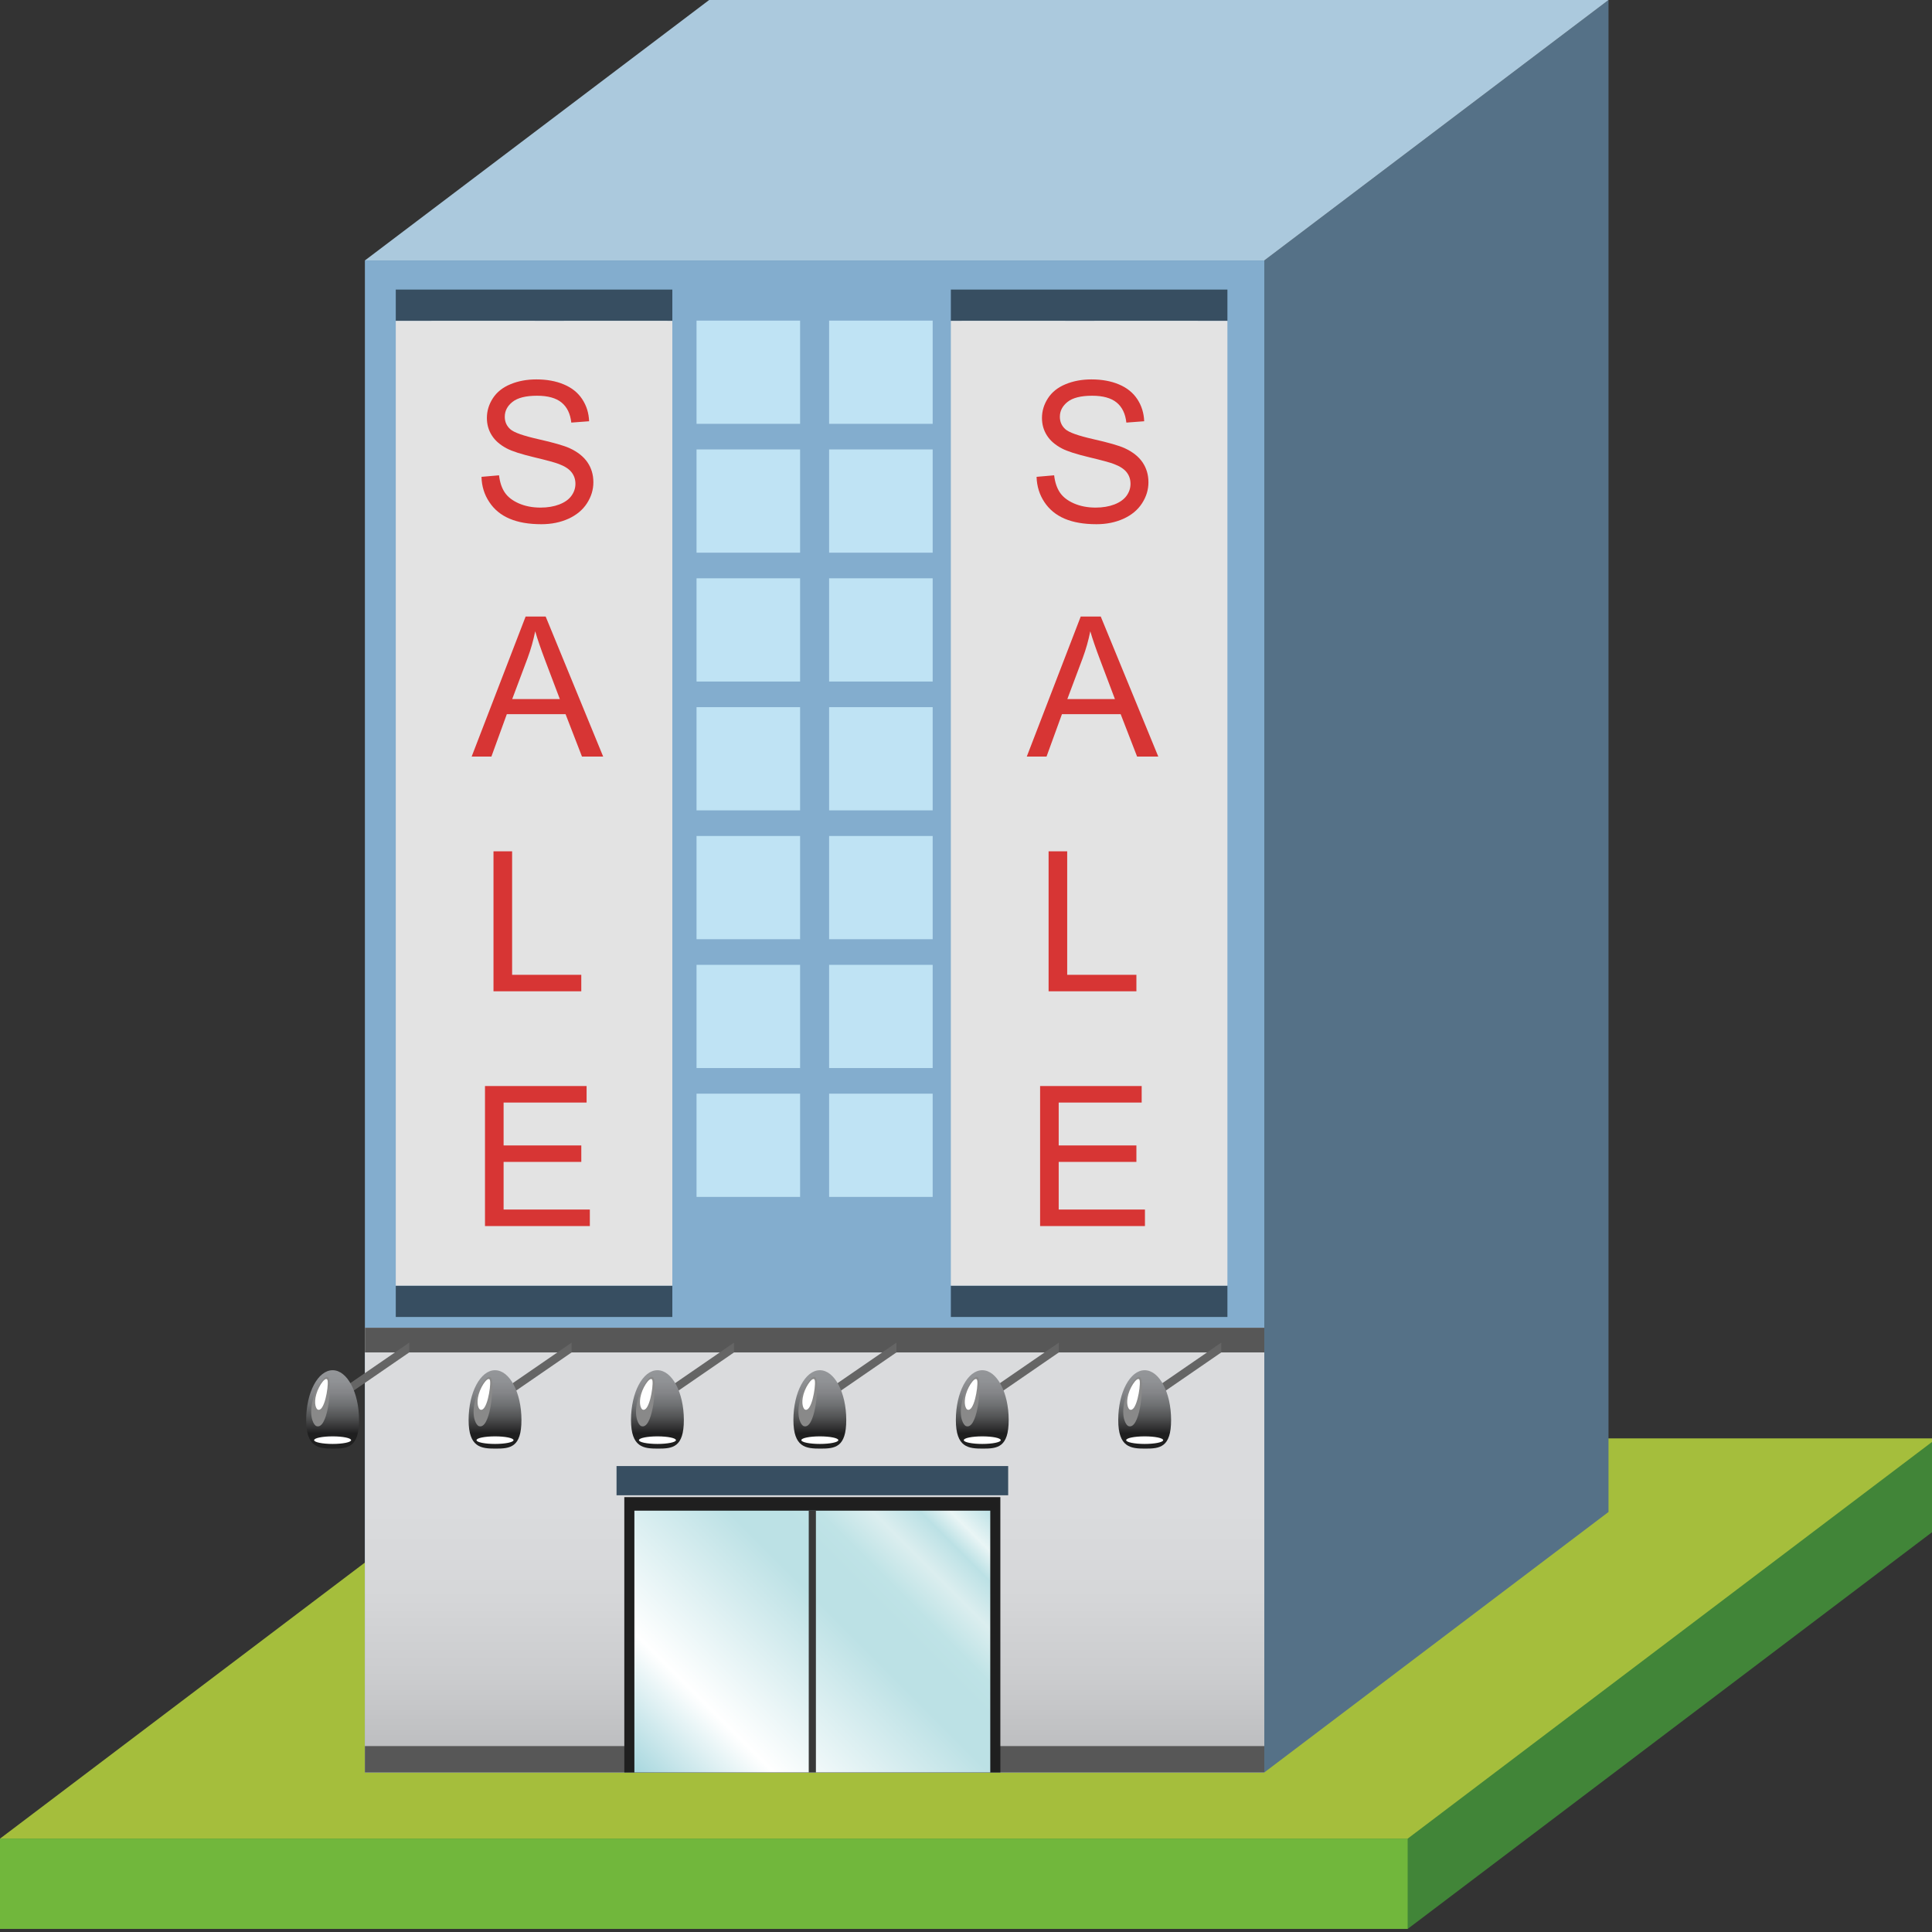 <?xml version="1.0" encoding="utf-8"?>
<!-- Generator: Adobe Illustrator 16.0.0, SVG Export Plug-In . SVG Version: 6.00 Build 0)  -->
<!DOCTYPE svg PUBLIC "-//W3C//DTD SVG 1.1//EN" "http://www.w3.org/Graphics/SVG/1.1/DTD/svg11.dtd">
<svg version="1.1" id="图层_1" xmlns="http://www.w3.org/2000/svg" preserveAspectRatio="none" xmlns:xlink="http://www.w3.org/1999/xlink" x="0px" y="0px"
	 width="100px" height="100px" viewBox="0 0 100 100" enable-background="new 0 0 100 100" xml:space="preserve">
<rect x="0" y="0" width="100" height="100" fill="#333333" stroke="none"/>
<g>
	<g>
		<g>
			<polygon fill="#418538" points="72.86,99.841 0,99.841 0,95.168 27.383,82.859 100.245,74.45 100.245,79.123 			"/>
			<polygon fill="#A5BE3C" points="72.86,95.168 0,95.168 27.383,74.45 100.245,74.45 			"/>
			<rect y="95.168" fill="#71B73C" width="72.86" height="4.673"/>
		</g>
	</g>
</g>
<g>
	<g>
		<rect x="18.887" y="13.481" fill="#83ADCE" width="46.553" height="78.26"/>
		<linearGradient id="SVGID_1_" gradientUnits="userSpaceOnUse" x1="42.164" y1="91.741" x2="42.164" y2="68.724">
			<stop  offset="0" style="stop-color:#B7B9BA"/>
			<stop  offset="0.013" style="stop-color:#B9BABC"/>
			<stop  offset="0.213" style="stop-color:#CBCCCE"/>
			<stop  offset="0.409" style="stop-color:#D6D7D9"/>
			<stop  offset="0.593" style="stop-color:#DADBDD"/>
		</linearGradient>
		<rect x="18.887" y="68.724" fill="url(#SVGID_1_)" width="46.553" height="23.018"/>
		<rect x="18.887" y="90.377" fill="#575757" width="46.553" height="1.364"/>
		<rect x="18.887" y="68.724" fill="#575757" width="46.553" height="1.277"/>
		<g>
			<g>
				<rect x="22.329" y="23.263" fill="#BFE3F4" width="5.36" height="5.344"/>
				<rect x="29.191" y="23.263" fill="#BFE3F4" width="5.36" height="5.344"/>
				<rect x="36.053" y="23.263" fill="#BFE3F4" width="5.36" height="5.344"/>
				<rect x="42.915" y="23.263" fill="#BFE3F4" width="5.36" height="5.344"/>
				<rect x="49.776" y="23.263" fill="#BFE3F4" width="5.361" height="5.344"/>
				<rect x="56.639" y="23.263" fill="#BFE3F4" width="5.357" height="5.344"/>
			</g>
			<g>
				<rect x="22.329" y="29.933" fill="#BFE3F4" width="5.36" height="5.343"/>
				<rect x="29.191" y="29.933" fill="#BFE3F4" width="5.36" height="5.343"/>
				<rect x="36.053" y="29.933" fill="#BFE3F4" width="5.36" height="5.343"/>
				<rect x="42.915" y="29.933" fill="#BFE3F4" width="5.36" height="5.343"/>
				<rect x="49.776" y="29.933" fill="#BFE3F4" width="5.361" height="5.343"/>
				<rect x="56.639" y="29.933" fill="#BFE3F4" width="5.357" height="5.343"/>
			</g>
			<g>
				<rect x="22.329" y="36.602" fill="#BFE3F4" width="5.36" height="5.342"/>
				<rect x="29.191" y="36.602" fill="#BFE3F4" width="5.36" height="5.342"/>
				<rect x="36.053" y="36.602" fill="#BFE3F4" width="5.36" height="5.342"/>
				<rect x="42.915" y="36.602" fill="#BFE3F4" width="5.36" height="5.342"/>
				<rect x="49.776" y="36.602" fill="#BFE3F4" width="5.361" height="5.342"/>
				<rect x="56.639" y="36.602" fill="#BFE3F4" width="5.357" height="5.342"/>
			</g>
			<g>
				<rect x="22.329" y="43.271" fill="#BFE3F4" width="5.36" height="5.343"/>
				<rect x="29.191" y="43.271" fill="#BFE3F4" width="5.36" height="5.343"/>
				<rect x="36.053" y="43.271" fill="#BFE3F4" width="5.36" height="5.343"/>
				<rect x="42.915" y="43.271" fill="#BFE3F4" width="5.36" height="5.343"/>
				<rect x="49.776" y="43.271" fill="#BFE3F4" width="5.361" height="5.343"/>
				<rect x="56.639" y="43.271" fill="#BFE3F4" width="5.357" height="5.343"/>
			</g>
			<g>
				<rect x="22.329" y="49.94" fill="#BFE3F4" width="5.36" height="5.342"/>
				<rect x="29.191" y="49.94" fill="#BFE3F4" width="5.36" height="5.342"/>
				<rect x="36.053" y="49.94" fill="#BFE3F4" width="5.36" height="5.342"/>
				<rect x="42.915" y="49.94" fill="#BFE3F4" width="5.36" height="5.342"/>
				<rect x="49.776" y="49.94" fill="#BFE3F4" width="5.361" height="5.342"/>
				<rect x="56.639" y="49.94" fill="#BFE3F4" width="5.357" height="5.342"/>
			</g>
			<g>
				<rect x="22.329" y="56.608" fill="#BFE3F4" width="5.36" height="5.344"/>
				<rect x="29.191" y="56.608" fill="#BFE3F4" width="5.36" height="5.344"/>
				<rect x="36.053" y="56.608" fill="#BFE3F4" width="5.36" height="5.344"/>
				<rect x="42.915" y="56.608" fill="#BFE3F4" width="5.36" height="5.344"/>
				<rect x="49.776" y="56.608" fill="#BFE3F4" width="5.361" height="5.344"/>
				<rect x="56.639" y="56.608" fill="#BFE3F4" width="5.357" height="5.344"/>
			</g>
			<g>
				<rect x="22.329" y="16.595" fill="#BFE3F4" width="5.36" height="5.342"/>
				<rect x="29.191" y="16.595" fill="#BFE3F4" width="5.36" height="5.342"/>
				<rect x="36.053" y="16.595" fill="#BFE3F4" width="5.36" height="5.342"/>
				<rect x="42.915" y="16.595" fill="#BFE3F4" width="5.36" height="5.342"/>
				<rect x="49.776" y="16.595" fill="#BFE3F4" width="5.361" height="5.342"/>
				<rect x="56.639" y="16.595" fill="#BFE3F4" width="5.357" height="5.342"/>
			</g>
		</g>
		<polygon fill="#557187" points="65.44,91.741 83.256,78.26 83.256,0.001 65.44,13.481 		"/>
		<polygon fill="#ABC9DD" points="18.887,13.481 36.705,0 83.256,0.001 65.44,13.481 		"/>
	</g>
	<g>
		<rect x="20.485" y="14.988" fill="#374E61" width="14.315" height="1.621"/>
		<rect x="20.485" y="66.545" fill="#374E61" width="14.315" height="1.621"/>
		<rect x="20.485" y="16.609" fill="#E3E3E3" width="14.315" height="49.936"/>
		<g>
			<path fill="#D73534" d="M24.922,24.681l0.908-0.079c0.043,0.363,0.142,0.66,0.299,0.892c0.157,0.233,0.402,0.421,0.733,0.565
				c0.329,0.143,0.702,0.214,1.115,0.214c0.367,0,0.691-0.055,0.973-0.163c0.281-0.109,0.491-0.258,0.627-0.447
				c0.138-0.19,0.207-0.397,0.207-0.621c0-0.228-0.066-0.426-0.199-0.596c-0.131-0.17-0.35-0.313-0.653-0.427
				c-0.196-0.077-0.628-0.195-1.296-0.354c-0.668-0.16-1.135-0.311-1.403-0.453c-0.347-0.182-0.606-0.406-0.776-0.675
				c-0.171-0.268-0.256-0.57-0.256-0.902c0-0.365,0.104-0.708,0.312-1.026c0.208-0.318,0.513-0.559,0.912-0.723
				c0.401-0.166,0.846-0.248,1.335-0.248c0.54,0,1.013,0.085,1.426,0.26c0.411,0.172,0.729,0.427,0.949,0.763
				c0.222,0.336,0.341,0.717,0.357,1.143l-0.922,0.069c-0.051-0.458-0.218-0.805-0.505-1.039c-0.285-0.233-0.708-0.351-1.267-0.351
				c-0.583,0-1.005,0.107-1.272,0.319c-0.267,0.212-0.399,0.469-0.399,0.769c0,0.26,0.095,0.474,0.283,0.643
				c0.186,0.169,0.669,0.34,1.451,0.517c0.783,0.176,1.319,0.331,1.61,0.461c0.424,0.194,0.735,0.441,0.938,0.74
				c0.203,0.298,0.304,0.642,0.304,1.031c0,0.386-0.112,0.748-0.333,1.09c-0.221,0.341-0.541,0.606-0.956,0.796
				c-0.414,0.188-0.881,0.284-1.401,0.284c-0.658,0-1.209-0.097-1.653-0.288c-0.446-0.19-0.795-0.478-1.046-0.862
				C25.068,25.6,24.934,25.165,24.922,24.681z"/>
			<path fill="#D73534" d="M24.413,39.16l2.793-7.247h1.038l2.976,7.247h-1.097l-0.849-2.194h-3.041l-0.798,2.194H24.413z
				 M26.512,36.184h2.465l-0.76-2.006c-0.23-0.61-0.402-1.111-0.515-1.504c-0.093,0.465-0.223,0.926-0.392,1.384L26.512,36.184z"/>
			<path fill="#D73534" d="M25.543,51.309v-7.246h0.964v6.393h3.58v0.854H25.543z"/>
			<path fill="#D73534" d="M25.103,63.461v-7.248h5.259v0.855h-4.296v2.22h4.022v0.852h-4.022v2.466h4.464v0.855H25.103z"/>
		</g>
	</g>
	<g>
		<rect x="49.216" y="14.988" fill="#374E61" width="14.315" height="1.621"/>
		<rect x="49.216" y="66.545" fill="#374E61" width="14.315" height="1.621"/>
		<rect x="49.216" y="16.609" fill="#E3E3E3" width="14.315" height="49.936"/>
		<g>
			<path fill="#D73534" d="M53.653,24.681l0.909-0.079c0.042,0.363,0.143,0.66,0.299,0.892c0.157,0.233,0.401,0.421,0.731,0.565
				c0.331,0.143,0.703,0.214,1.116,0.214c0.367,0,0.692-0.055,0.973-0.163c0.281-0.109,0.489-0.258,0.628-0.447
				c0.138-0.19,0.206-0.397,0.206-0.621c0-0.228-0.066-0.426-0.198-0.596c-0.133-0.17-0.352-0.313-0.655-0.427
				c-0.194-0.077-0.628-0.195-1.295-0.354c-0.669-0.16-1.136-0.311-1.403-0.453c-0.347-0.182-0.607-0.406-0.776-0.675
				c-0.171-0.268-0.256-0.57-0.256-0.902c0-0.365,0.105-0.708,0.313-1.026c0.207-0.318,0.512-0.559,0.911-0.723
				c0.401-0.166,0.846-0.248,1.335-0.248c0.539,0,1.014,0.085,1.427,0.26c0.41,0.172,0.728,0.427,0.949,0.763
				c0.221,0.336,0.34,0.717,0.356,1.143l-0.923,0.069c-0.05-0.458-0.217-0.805-0.503-1.039c-0.285-0.233-0.708-0.351-1.268-0.351
				c-0.582,0-1.006,0.107-1.272,0.319c-0.266,0.212-0.399,0.469-0.399,0.769c0,0.26,0.096,0.474,0.283,0.643
				c0.186,0.169,0.67,0.34,1.451,0.517c0.781,0.176,1.319,0.331,1.609,0.461c0.423,0.194,0.736,0.441,0.938,0.74
				c0.202,0.298,0.304,0.642,0.304,1.031c0,0.386-0.111,0.748-0.333,1.09c-0.221,0.341-0.54,0.606-0.956,0.796
				c-0.414,0.188-0.881,0.284-1.399,0.284c-0.659,0-1.21-0.097-1.656-0.288c-0.442-0.19-0.792-0.478-1.045-0.862
				C53.8,25.6,53.667,25.165,53.653,24.681z"/>
			<path fill="#D73534" d="M53.146,39.16l2.792-7.247h1.037l2.977,7.247h-1.096l-0.85-2.194h-3.04l-0.798,2.194H53.146z
				 M55.245,36.184h2.463l-0.758-2.006c-0.231-0.61-0.403-1.111-0.517-1.504c-0.092,0.465-0.222,0.926-0.391,1.384L55.245,36.184z"
				/>
			<path fill="#D73534" d="M54.275,51.309v-7.246h0.963v6.393h3.582v0.854H54.275z"/>
			<path fill="#D73534" d="M53.835,63.461v-7.248h5.258v0.855h-4.295v2.22h4.022v0.852h-4.022v2.466h4.464v0.855H53.835z"/>
		</g>
	</g>
	<g>
		<polygon fill="#656565" points="54.806,70.001 51.022,72.604 51.022,72.097 54.806,69.494 		"/>
		<g>
			<g>
				<linearGradient id="SVGID_2_" gradientUnits="userSpaceOnUse" x1="50.842" y1="74.981" x2="50.842" y2="70.922">
					<stop  offset="0.192" style="stop-color:#1F1F1F"/>
					<stop  offset="0.249" style="stop-color:#2E2E2F"/>
					<stop  offset="0.405" style="stop-color:#535455"/>
					<stop  offset="0.56" style="stop-color:#6F7173"/>
					<stop  offset="0.713" style="stop-color:#848588"/>
					<stop  offset="0.861" style="stop-color:#909295"/>
					<stop  offset="1" style="stop-color:#949699"/>
				</linearGradient>
				<path fill="url(#SVGID_2_)" d="M52.209,73.497c0,1.422-0.582,1.483-1.336,1.483c-0.755,0-1.398-0.062-1.398-1.483
					c0-1.424,0.611-2.575,1.367-2.575C51.597,70.922,52.209,72.073,52.209,73.497z"/>
				<ellipse fill="#FFFFFF" cx="50.842" cy="74.542" rx="0.957" ry="0.196"/>
			</g>
			<path fill="#898989" d="M50.004,73.815c-0.125-0.037-0.39-0.434-0.214-1.243c0.173-0.81,0.779-1.664,0.884-1.15
				C50.78,71.936,50.579,74.012,50.004,73.815z"/>
			<path fill="#FFFFFF" d="M50.071,72.96c-0.073-0.029-0.215-0.29-0.074-0.794c0.142-0.503,0.549-1.014,0.589-0.686
				C50.627,71.81,50.413,73.109,50.071,72.96z"/>
		</g>
	</g>
	<g>
		<polygon fill="#656565" points="46.399,70.001 42.616,72.604 42.616,72.097 46.399,69.494 		"/>
		<g>
			<g>
				<linearGradient id="SVGID_3_" gradientUnits="userSpaceOnUse" x1="42.434" y1="74.981" x2="42.434" y2="70.922">
					<stop  offset="0.192" style="stop-color:#1F1F1F"/>
					<stop  offset="0.249" style="stop-color:#2E2E2F"/>
					<stop  offset="0.405" style="stop-color:#535455"/>
					<stop  offset="0.56" style="stop-color:#6F7173"/>
					<stop  offset="0.713" style="stop-color:#848588"/>
					<stop  offset="0.861" style="stop-color:#909295"/>
					<stop  offset="1" style="stop-color:#949699"/>
				</linearGradient>
				<path fill="url(#SVGID_3_)" d="M43.802,73.497c0,1.422-0.581,1.483-1.336,1.483s-1.399-0.062-1.399-1.483
					c0-1.424,0.612-2.575,1.369-2.575C43.191,70.922,43.802,72.073,43.802,73.497z"/>
				<ellipse fill="#FFFFFF" cx="42.435" cy="74.542" rx="0.957" ry="0.196"/>
			</g>
			<path fill="#898989" d="M41.599,73.815c-0.125-0.037-0.389-0.434-0.215-1.243c0.174-0.81,0.78-1.664,0.885-1.15
				C42.373,71.936,42.173,74.012,41.599,73.815z"/>
			<path fill="#FFFFFF" d="M41.665,72.96c-0.073-0.029-0.216-0.29-0.075-0.794c0.143-0.503,0.551-1.014,0.59-0.686
				C42.221,71.81,42.005,73.109,41.665,72.96z"/>
		</g>
	</g>
	<g>
		<polygon fill="#656565" points="37.993,70.001 34.209,72.604 34.209,72.097 37.993,69.494 		"/>
		<g>
			<g>
				<linearGradient id="SVGID_4_" gradientUnits="userSpaceOnUse" x1="34.028" y1="74.981" x2="34.028" y2="70.922">
					<stop  offset="0.192" style="stop-color:#1F1F1F"/>
					<stop  offset="0.249" style="stop-color:#2E2E2F"/>
					<stop  offset="0.405" style="stop-color:#535455"/>
					<stop  offset="0.56" style="stop-color:#6F7173"/>
					<stop  offset="0.713" style="stop-color:#848588"/>
					<stop  offset="0.861" style="stop-color:#909295"/>
					<stop  offset="1" style="stop-color:#949699"/>
				</linearGradient>
				<path fill="url(#SVGID_4_)" d="M35.396,73.497c0,1.422-0.582,1.483-1.337,1.483c-0.754,0-1.398-0.062-1.398-1.483
					c0-1.424,0.612-2.575,1.368-2.575S35.396,72.073,35.396,73.497z"/>
				<ellipse fill="#FFFFFF" cx="34.029" cy="74.542" rx="0.958" ry="0.196"/>
			</g>
			<path fill="#898989" d="M33.192,73.815c-0.124-0.037-0.389-0.434-0.214-1.243c0.172-0.81,0.778-1.664,0.885-1.15
				C33.967,71.936,33.766,74.012,33.192,73.815z"/>
			<path fill="#FFFFFF" d="M33.259,72.96c-0.073-0.029-0.217-0.29-0.075-0.794c0.143-0.503,0.55-1.014,0.59-0.686
				C33.815,71.81,33.599,73.109,33.259,72.96z"/>
		</g>
	</g>
	<g>
		<polygon fill="#656565" points="29.587,70.001 25.804,72.604 25.804,72.097 29.587,69.494 		"/>
		<g>
			<g>
				<linearGradient id="SVGID_5_" gradientUnits="userSpaceOnUse" x1="25.623" y1="74.981" x2="25.623" y2="70.922">
					<stop  offset="0.192" style="stop-color:#1F1F1F"/>
					<stop  offset="0.249" style="stop-color:#2E2E2F"/>
					<stop  offset="0.405" style="stop-color:#535455"/>
					<stop  offset="0.56" style="stop-color:#6F7173"/>
					<stop  offset="0.713" style="stop-color:#848588"/>
					<stop  offset="0.861" style="stop-color:#909295"/>
					<stop  offset="1" style="stop-color:#949699"/>
				</linearGradient>
				<path fill="url(#SVGID_5_)" d="M26.99,73.497c0,1.422-0.581,1.483-1.337,1.483c-0.755,0-1.398-0.062-1.398-1.483
					c0-1.424,0.612-2.575,1.367-2.575S26.99,72.073,26.99,73.497z"/>
				<ellipse fill="#FFFFFF" cx="25.622" cy="74.542" rx="0.958" ry="0.196"/>
			</g>
			<path fill="#898989" d="M24.786,73.815c-0.125-0.037-0.39-0.434-0.215-1.243c0.174-0.81,0.78-1.664,0.885-1.15
				C25.56,71.936,25.36,74.012,24.786,73.815z"/>
			<path fill="#FFFFFF" d="M24.853,72.96c-0.073-0.029-0.216-0.29-0.074-0.794c0.142-0.503,0.549-1.014,0.589-0.686
				C25.408,71.81,25.194,73.109,24.853,72.96z"/>
		</g>
	</g>
	<g>
		<polygon fill="#656565" points="21.181,70.001 17.396,72.604 17.396,72.097 21.181,69.494 		"/>
		<g>
			<g>
				<linearGradient id="SVGID_6_" gradientUnits="userSpaceOnUse" x1="17.215" y1="74.981" x2="17.215" y2="70.922">
					<stop  offset="0.192" style="stop-color:#1F1F1F"/>
					<stop  offset="0.249" style="stop-color:#2E2E2F"/>
					<stop  offset="0.405" style="stop-color:#535455"/>
					<stop  offset="0.56" style="stop-color:#6F7173"/>
					<stop  offset="0.713" style="stop-color:#848588"/>
					<stop  offset="0.861" style="stop-color:#909295"/>
					<stop  offset="1" style="stop-color:#949699"/>
				</linearGradient>
				<path fill="url(#SVGID_6_)" d="M18.583,73.497c0,1.422-0.582,1.483-1.336,1.483c-0.757,0-1.399-0.062-1.399-1.483
					c0-1.424,0.612-2.575,1.369-2.575C17.971,70.922,18.583,72.073,18.583,73.497z"/>
				<ellipse fill="#FFFFFF" cx="17.216" cy="74.542" rx="0.957" ry="0.196"/>
			</g>
			<path fill="#898989" d="M16.379,73.815c-0.125-0.037-0.388-0.434-0.214-1.243c0.173-0.81,0.779-1.664,0.883-1.15
				C17.154,71.936,16.953,74.012,16.379,73.815z"/>
			<path fill="#FFFFFF" d="M16.446,72.96c-0.074-0.029-0.217-0.29-0.075-0.794c0.143-0.503,0.549-1.014,0.59-0.686
				C17.002,71.81,16.787,73.109,16.446,72.96z"/>
		</g>
	</g>
	<g>
		<polygon fill="#656565" points="63.213,70.001 59.429,72.604 59.429,72.097 63.213,69.494 		"/>
		<g>
			<g>
				<linearGradient id="SVGID_7_" gradientUnits="userSpaceOnUse" x1="59.248" y1="74.981" x2="59.248" y2="70.922">
					<stop  offset="0.192" style="stop-color:#1F1F1F"/>
					<stop  offset="0.249" style="stop-color:#2E2E2F"/>
					<stop  offset="0.405" style="stop-color:#535455"/>
					<stop  offset="0.56" style="stop-color:#6F7173"/>
					<stop  offset="0.713" style="stop-color:#848588"/>
					<stop  offset="0.861" style="stop-color:#909295"/>
					<stop  offset="1" style="stop-color:#949699"/>
				</linearGradient>
				<path fill="url(#SVGID_7_)" d="M60.616,73.497c0,1.422-0.583,1.483-1.337,1.483c-0.756,0-1.399-0.062-1.399-1.483
					c0-1.424,0.613-2.575,1.367-2.575C60.004,70.922,60.616,72.073,60.616,73.497z"/>
				<ellipse fill="#FFFFFF" cx="59.248" cy="74.542" rx="0.958" ry="0.196"/>
			</g>
			<path fill="#898989" d="M58.41,73.815c-0.123-0.037-0.389-0.434-0.214-1.243c0.173-0.81,0.778-1.664,0.886-1.15
				C59.186,71.936,58.986,74.012,58.41,73.815z"/>
			<path fill="#FFFFFF" d="M58.479,72.96c-0.074-0.029-0.217-0.29-0.076-0.794c0.143-0.503,0.55-1.014,0.59-0.686
				C59.034,71.81,58.819,73.109,58.479,72.96z"/>
		</g>
	</g>
	<g>
		<rect x="31.912" y="75.883" fill="#374E61" width="20.271" height="1.512"/>
		<rect x="32.314" y="77.491" fill="#1F1F1F" width="19.464" height="14.25"/>
		<linearGradient id="SVGID_8_" gradientUnits="userSpaceOnUse" x1="34.055" y1="92.96" x2="50.04" y2="76.975">
			<stop  offset="0" style="stop-color:#A7D7DE"/>
			<stop  offset="0.225" style="stop-color:#FFFFFF"/>
			<stop  offset="0.577" style="stop-color:#BCE1E5"/>
			<stop  offset="0.665" style="stop-color:#BCE1E5"/>
			<stop  offset="0.72" style="stop-color:#BFE3E6"/>
			<stop  offset="0.808" style="stop-color:#DBEEEF"/>
			<stop  offset="0.885" style="stop-color:#BCE1E5"/>
			<stop  offset="0.934" style="stop-color:#E9F5F5"/>
			<stop  offset="1" style="stop-color:#BEE2E6"/>
		</linearGradient>
		<path fill="url(#SVGID_8_)" d="M32.836,78.192c0,1.27,0,12.279,0,13.549c0.962,0,17.459,0,18.42,0c0-1.27,0-12.279,0-13.549
			C50.295,78.192,33.799,78.192,32.836,78.192z"/>
		<rect x="41.861" y="78.192" fill="#383838" width="0.37" height="13.549"/>
	</g>
</g>
</svg>
